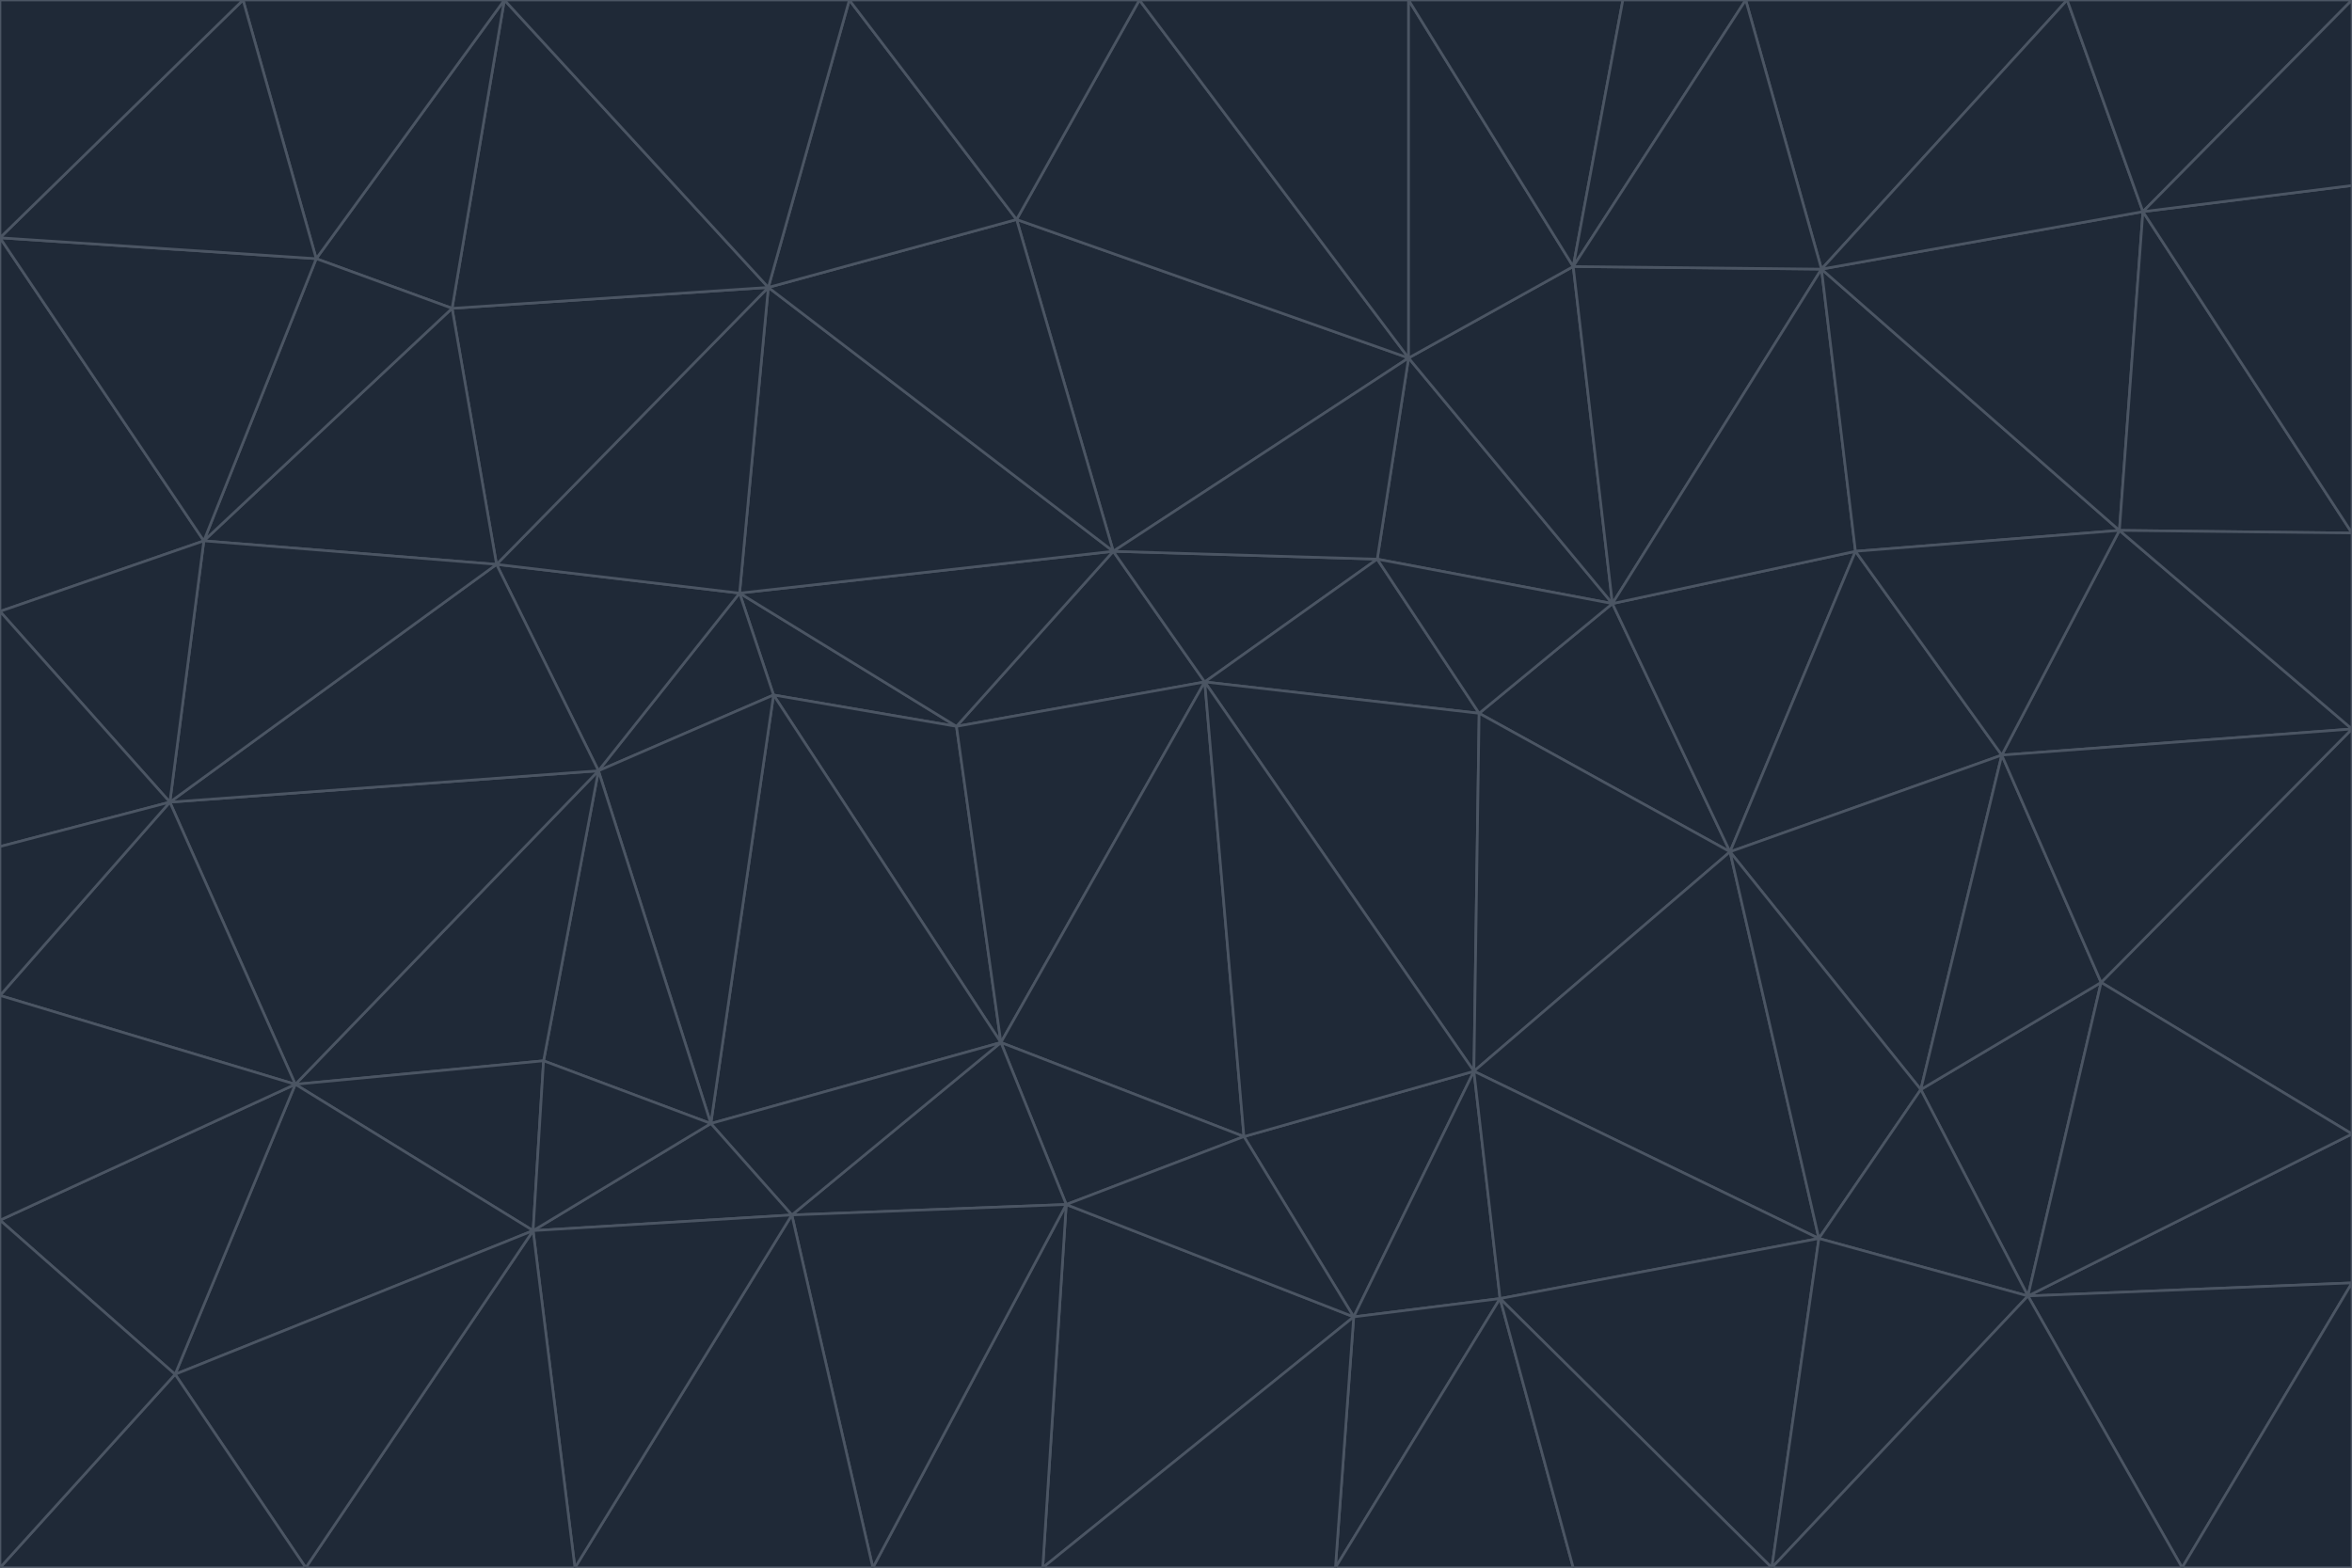 <svg id="visual" viewBox="0 0 900 600" width="900" height="600" xmlns="http://www.w3.org/2000/svg" xmlns:xlink="http://www.w3.org/1999/xlink" version="1.1"><g stroke-width="1" stroke-linejoin="bevel"><path d="M461 261L426 211L366 278Z" fill="#1f2937" stroke="#4b5563"></path><path d="M283 227L296 266L366 278Z" fill="#1f2937" stroke="#4b5563"></path><path d="M461 261L527 214L426 211Z" fill="#1f2937" stroke="#4b5563"></path><path d="M426 211L283 227L366 278Z" fill="#1f2937" stroke="#4b5563"></path><path d="M296 266L383 399L366 278Z" fill="#1f2937" stroke="#4b5563"></path><path d="M366 278L383 399L461 261Z" fill="#1f2937" stroke="#4b5563"></path><path d="M461 261L566 273L527 214Z" fill="#1f2937" stroke="#4b5563"></path><path d="M564 410L566 273L461 261Z" fill="#1f2937" stroke="#4b5563"></path><path d="M539 137L389 84L426 211Z" fill="#1f2937" stroke="#4b5563"></path><path d="M426 211L294 110L283 227Z" fill="#1f2937" stroke="#4b5563"></path><path d="M617 231L539 137L527 214Z" fill="#1f2937" stroke="#4b5563"></path><path d="M527 214L539 137L426 211Z" fill="#1f2937" stroke="#4b5563"></path><path d="M283 227L229 295L296 266Z" fill="#1f2937" stroke="#4b5563"></path><path d="M296 266L272 430L383 399Z" fill="#1f2937" stroke="#4b5563"></path><path d="M190 216L229 295L283 227Z" fill="#1f2937" stroke="#4b5563"></path><path d="M383 399L476 435L461 261Z" fill="#1f2937" stroke="#4b5563"></path><path d="M389 84L294 110L426 211Z" fill="#1f2937" stroke="#4b5563"></path><path d="M383 399L408 461L476 435Z" fill="#1f2937" stroke="#4b5563"></path><path d="M303 465L408 461L383 399Z" fill="#1f2937" stroke="#4b5563"></path><path d="M662 326L617 231L566 273Z" fill="#1f2937" stroke="#4b5563"></path><path d="M566 273L617 231L527 214Z" fill="#1f2937" stroke="#4b5563"></path><path d="M518 504L564 410L476 435Z" fill="#1f2937" stroke="#4b5563"></path><path d="M476 435L564 410L461 261Z" fill="#1f2937" stroke="#4b5563"></path><path d="M229 295L272 430L296 266Z" fill="#1f2937" stroke="#4b5563"></path><path d="M294 110L190 216L283 227Z" fill="#1f2937" stroke="#4b5563"></path><path d="M229 295L208 406L272 430Z" fill="#1f2937" stroke="#4b5563"></path><path d="M272 430L303 465L383 399Z" fill="#1f2937" stroke="#4b5563"></path><path d="M617 231L602 102L539 137Z" fill="#1f2937" stroke="#4b5563"></path><path d="M539 137L436 0L389 84Z" fill="#1f2937" stroke="#4b5563"></path><path d="M113 415L208 406L229 295Z" fill="#1f2937" stroke="#4b5563"></path><path d="M272 430L204 471L303 465Z" fill="#1f2937" stroke="#4b5563"></path><path d="M564 410L662 326L566 273Z" fill="#1f2937" stroke="#4b5563"></path><path d="M617 231L697 103L602 102Z" fill="#1f2937" stroke="#4b5563"></path><path d="M539 0L436 0L539 137Z" fill="#1f2937" stroke="#4b5563"></path><path d="M389 84L325 0L294 110Z" fill="#1f2937" stroke="#4b5563"></path><path d="M399 600L518 504L408 461Z" fill="#1f2937" stroke="#4b5563"></path><path d="M408 461L518 504L476 435Z" fill="#1f2937" stroke="#4b5563"></path><path d="M564 410L696 474L662 326Z" fill="#1f2937" stroke="#4b5563"></path><path d="M436 0L325 0L389 84Z" fill="#1f2937" stroke="#4b5563"></path><path d="M294 110L173 118L190 216Z" fill="#1f2937" stroke="#4b5563"></path><path d="M193 0L173 118L294 110Z" fill="#1f2937" stroke="#4b5563"></path><path d="M113 415L204 471L208 406Z" fill="#1f2937" stroke="#4b5563"></path><path d="M602 102L539 0L539 137Z" fill="#1f2937" stroke="#4b5563"></path><path d="M518 504L574 497L564 410Z" fill="#1f2937" stroke="#4b5563"></path><path d="M208 406L204 471L272 430Z" fill="#1f2937" stroke="#4b5563"></path><path d="M334 600L399 600L408 461Z" fill="#1f2937" stroke="#4b5563"></path><path d="M113 415L229 295L65 307Z" fill="#1f2937" stroke="#4b5563"></path><path d="M662 326L710 211L617 231Z" fill="#1f2937" stroke="#4b5563"></path><path d="M602 102L621 0L539 0Z" fill="#1f2937" stroke="#4b5563"></path><path d="M710 211L697 103L617 231Z" fill="#1f2937" stroke="#4b5563"></path><path d="M193 0L121 99L173 118Z" fill="#1f2937" stroke="#4b5563"></path><path d="M173 118L78 207L190 216Z" fill="#1f2937" stroke="#4b5563"></path><path d="M668 0L621 0L602 102Z" fill="#1f2937" stroke="#4b5563"></path><path d="M65 307L229 295L190 216Z" fill="#1f2937" stroke="#4b5563"></path><path d="M121 99L78 207L173 118Z" fill="#1f2937" stroke="#4b5563"></path><path d="M325 0L193 0L294 110Z" fill="#1f2937" stroke="#4b5563"></path><path d="M334 600L408 461L303 465Z" fill="#1f2937" stroke="#4b5563"></path><path d="M518 504L511 600L574 497Z" fill="#1f2937" stroke="#4b5563"></path><path d="M334 600L303 465L220 600Z" fill="#1f2937" stroke="#4b5563"></path><path d="M78 207L65 307L190 216Z" fill="#1f2937" stroke="#4b5563"></path><path d="M220 600L303 465L204 471Z" fill="#1f2937" stroke="#4b5563"></path><path d="M399 600L511 600L518 504Z" fill="#1f2937" stroke="#4b5563"></path><path d="M662 326L766 289L710 211Z" fill="#1f2937" stroke="#4b5563"></path><path d="M710 211L811 203L697 103Z" fill="#1f2937" stroke="#4b5563"></path><path d="M735 417L766 289L662 326Z" fill="#1f2937" stroke="#4b5563"></path><path d="M696 474L564 410L574 497Z" fill="#1f2937" stroke="#4b5563"></path><path d="M678 600L696 474L574 497Z" fill="#1f2937" stroke="#4b5563"></path><path d="M696 474L735 417L662 326Z" fill="#1f2937" stroke="#4b5563"></path><path d="M791 0L668 0L697 103Z" fill="#1f2937" stroke="#4b5563"></path><path d="M697 103L668 0L602 102Z" fill="#1f2937" stroke="#4b5563"></path><path d="M511 600L602 600L574 497Z" fill="#1f2937" stroke="#4b5563"></path><path d="M117 600L220 600L204 471Z" fill="#1f2937" stroke="#4b5563"></path><path d="M900 279L811 203L766 289Z" fill="#1f2937" stroke="#4b5563"></path><path d="M766 289L811 203L710 211Z" fill="#1f2937" stroke="#4b5563"></path><path d="M776 496L804 376L735 417Z" fill="#1f2937" stroke="#4b5563"></path><path d="M735 417L804 376L766 289Z" fill="#1f2937" stroke="#4b5563"></path><path d="M776 496L735 417L696 474Z" fill="#1f2937" stroke="#4b5563"></path><path d="M193 0L93 0L121 99Z" fill="#1f2937" stroke="#4b5563"></path><path d="M0 91L0 234L78 207Z" fill="#1f2937" stroke="#4b5563"></path><path d="M78 207L0 234L65 307Z" fill="#1f2937" stroke="#4b5563"></path><path d="M0 91L78 207L121 99Z" fill="#1f2937" stroke="#4b5563"></path><path d="M65 307L0 381L113 415Z" fill="#1f2937" stroke="#4b5563"></path><path d="M113 415L67 526L204 471Z" fill="#1f2937" stroke="#4b5563"></path><path d="M0 234L0 324L65 307Z" fill="#1f2937" stroke="#4b5563"></path><path d="M0 324L0 381L65 307Z" fill="#1f2937" stroke="#4b5563"></path><path d="M602 600L678 600L574 497Z" fill="#1f2937" stroke="#4b5563"></path><path d="M678 600L776 496L696 474Z" fill="#1f2937" stroke="#4b5563"></path><path d="M0 467L67 526L113 415Z" fill="#1f2937" stroke="#4b5563"></path><path d="M93 0L0 91L121 99Z" fill="#1f2937" stroke="#4b5563"></path><path d="M811 203L820 81L697 103Z" fill="#1f2937" stroke="#4b5563"></path><path d="M900 204L820 81L811 203Z" fill="#1f2937" stroke="#4b5563"></path><path d="M67 526L117 600L204 471Z" fill="#1f2937" stroke="#4b5563"></path><path d="M820 81L791 0L697 103Z" fill="#1f2937" stroke="#4b5563"></path><path d="M0 381L0 467L113 415Z" fill="#1f2937" stroke="#4b5563"></path><path d="M67 526L0 600L117 600Z" fill="#1f2937" stroke="#4b5563"></path><path d="M93 0L0 0L0 91Z" fill="#1f2937" stroke="#4b5563"></path><path d="M900 434L900 279L804 376Z" fill="#1f2937" stroke="#4b5563"></path><path d="M804 376L900 279L766 289Z" fill="#1f2937" stroke="#4b5563"></path><path d="M820 81L900 0L791 0Z" fill="#1f2937" stroke="#4b5563"></path><path d="M900 279L900 204L811 203Z" fill="#1f2937" stroke="#4b5563"></path><path d="M900 491L900 434L776 496Z" fill="#1f2937" stroke="#4b5563"></path><path d="M776 496L900 434L804 376Z" fill="#1f2937" stroke="#4b5563"></path><path d="M900 204L900 71L820 81Z" fill="#1f2937" stroke="#4b5563"></path><path d="M0 467L0 600L67 526Z" fill="#1f2937" stroke="#4b5563"></path><path d="M835 600L900 491L776 496Z" fill="#1f2937" stroke="#4b5563"></path><path d="M678 600L835 600L776 496Z" fill="#1f2937" stroke="#4b5563"></path><path d="M900 71L900 0L820 81Z" fill="#1f2937" stroke="#4b5563"></path><path d="M835 600L900 600L900 491Z" fill="#1f2937" stroke="#4b5563"></path></g></svg>